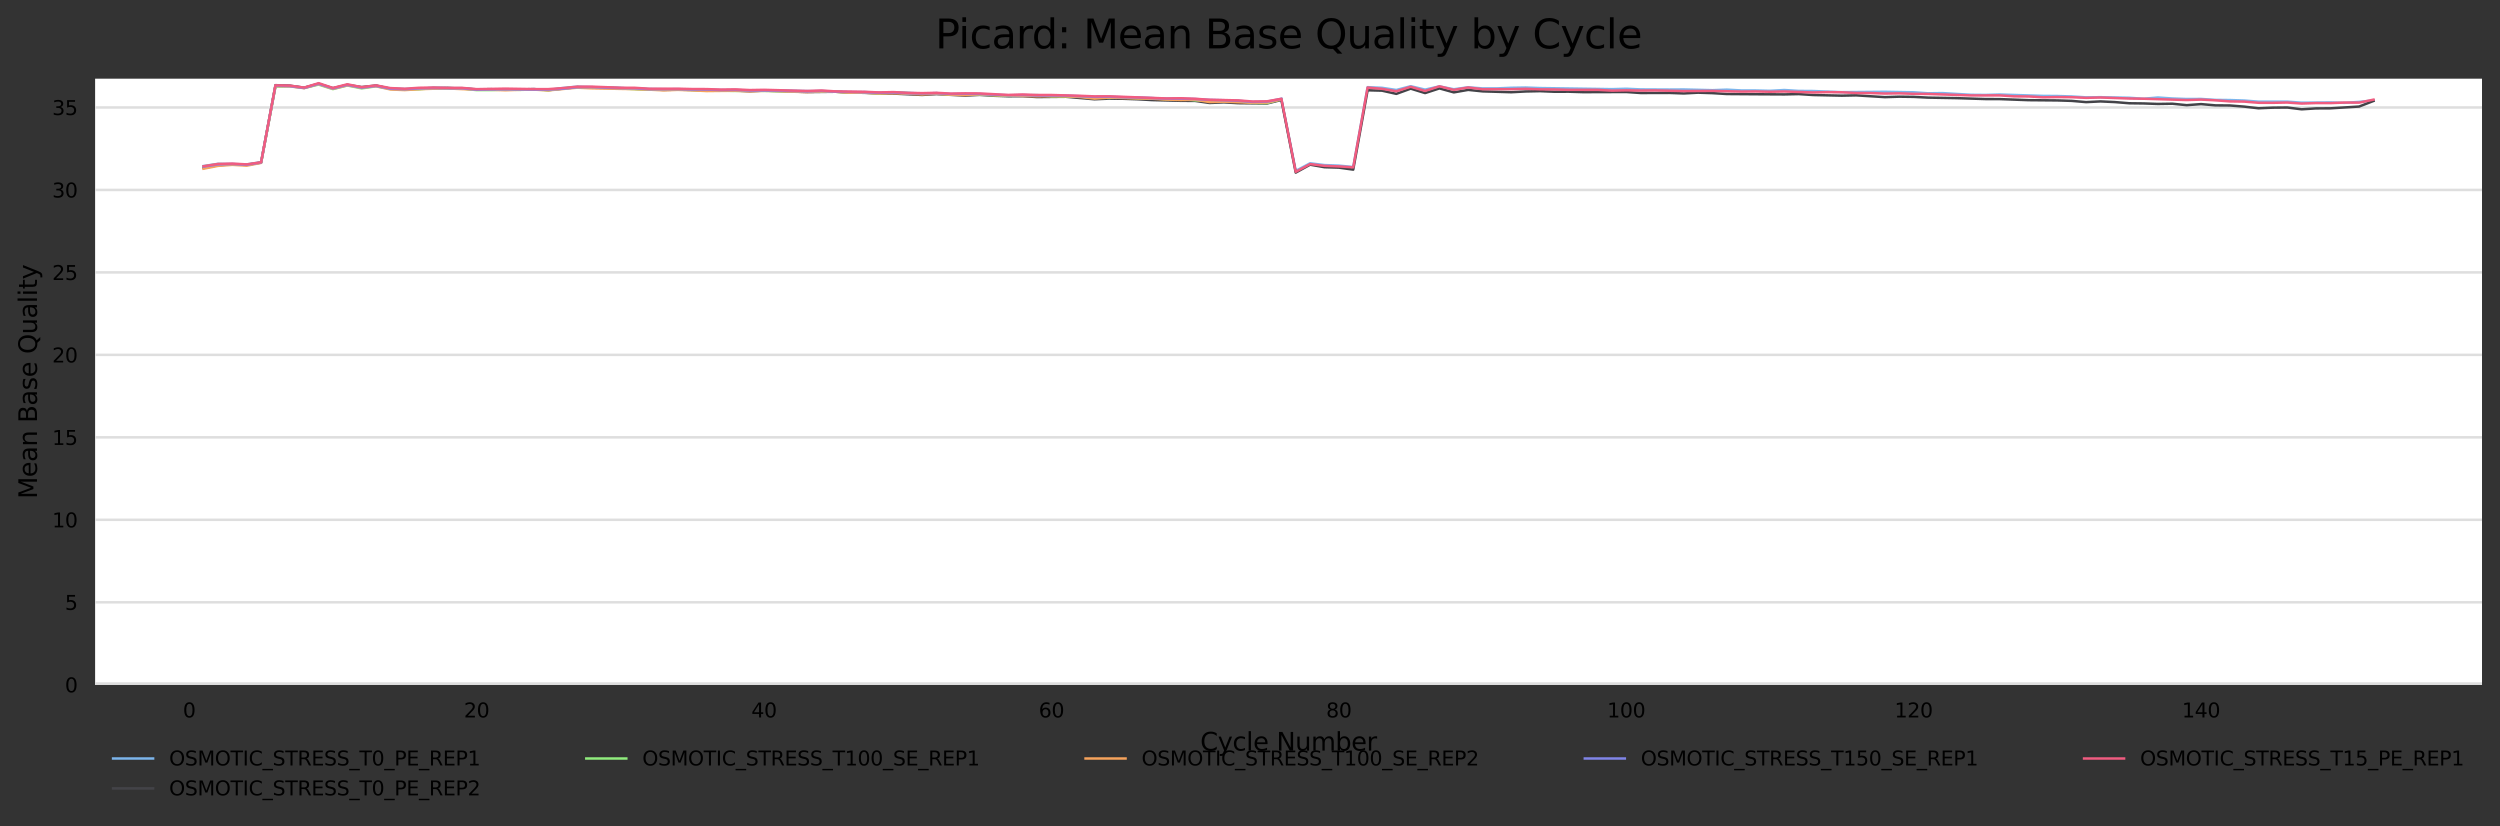 <?xml version="1.0" encoding="utf-8" standalone="no"?>
<!DOCTYPE svg PUBLIC "-//W3C//DTD SVG 1.1//EN"
  "http://www.w3.org/Graphics/SVG/1.1/DTD/svg11.dtd">
<svg xmlns:xlink="http://www.w3.org/1999/xlink" width="1000.318pt" height="330.542pt" viewBox="0 0 1000.318 330.542" xmlns="http://www.w3.org/2000/svg" version="1.1">
 <rect x="0" y="0" width="1000.318" height="330.542" fill="#333333" stroke="none"/>
 <defs>
  <style type="text/css">*{stroke-linejoin: round; stroke-linecap: butt}</style>
 </defs>
 <g id="figure_1">
  <g id="axes_1">
   <g id="patch_1">
    <path d="M 38.058 273.99 
L 993.118 273.99 
L 993.118 31.483 
L 38.058 31.483 
z
" style="fill: #ffffff"/>
   </g>
   <g id="matplotlib.axis_1">
    <g id="xtick_1">
     <g id="text_1">
      <!-- 0 -->
      <g transform="translate(73.175 287.069) scale(0.08 -0.08)">
       <defs>
        <path id="DejaVuSans-30" d="M 2034 4250 
Q 1547 4250 1301 3770 
Q 1056 3291 1056 2328 
Q 1056 1369 1301 889 
Q 1547 409 2034 409 
Q 2525 409 2770 889 
Q 3016 1369 3016 2328 
Q 3016 3291 2770 3770 
Q 2525 4250 2034 4250 
z
M 2034 4750 
Q 2819 4750 3233 4129 
Q 3647 3509 3647 2328 
Q 3647 1150 3233 529 
Q 2819 -91 2034 -91 
Q 1250 -91 836 529 
Q 422 1150 422 2328 
Q 422 3509 836 4129 
Q 1250 4750 2034 4750 
z
" transform="scale(0.016)"/>
       </defs>
       <use xlink:href="#DejaVuSans-30"/>
      </g>
     </g>
    </g>
    <g id="xtick_2">
     <g id="text_2">
      <!-- 20 -->
      <g transform="translate(185.628 287.069) scale(0.08 -0.08)">
       <defs>
        <path id="DejaVuSans-32" d="M 1228 531 
L 3431 531 
L 3431 0 
L 469 0 
L 469 531 
Q 828 903 1448 1529 
Q 2069 2156 2228 2338 
Q 2531 2678 2651 2914 
Q 2772 3150 2772 3378 
Q 2772 3750 2511 3984 
Q 2250 4219 1831 4219 
Q 1534 4219 1204 4116 
Q 875 4013 500 3803 
L 500 4441 
Q 881 4594 1212 4672 
Q 1544 4750 1819 4750 
Q 2544 4750 2975 4387 
Q 3406 4025 3406 3419 
Q 3406 3131 3298 2873 
Q 3191 2616 2906 2266 
Q 2828 2175 2409 1742 
Q 1991 1309 1228 531 
z
" transform="scale(0.016)"/>
       </defs>
       <use xlink:href="#DejaVuSans-32"/>
       <use xlink:href="#DejaVuSans-30" x="63.623"/>
      </g>
     </g>
    </g>
    <g id="xtick_3">
     <g id="text_3">
      <!-- 40 -->
      <g transform="translate(300.626 287.069) scale(0.08 -0.08)">
       <defs>
        <path id="DejaVuSans-34" d="M 2419 4116 
L 825 1625 
L 2419 1625 
L 2419 4116 
z
M 2253 4666 
L 3047 4666 
L 3047 1625 
L 3713 1625 
L 3713 1100 
L 3047 1100 
L 3047 0 
L 2419 0 
L 2419 1100 
L 313 1100 
L 313 1709 
L 2253 4666 
z
" transform="scale(0.016)"/>
       </defs>
       <use xlink:href="#DejaVuSans-34"/>
       <use xlink:href="#DejaVuSans-30" x="63.623"/>
      </g>
     </g>
    </g>
    <g id="xtick_4">
     <g id="text_4">
      <!-- 60 -->
      <g transform="translate(415.625 287.069) scale(0.08 -0.08)">
       <defs>
        <path id="DejaVuSans-36" d="M 2113 2584 
Q 1688 2584 1439 2293 
Q 1191 2003 1191 1497 
Q 1191 994 1439 701 
Q 1688 409 2113 409 
Q 2538 409 2786 701 
Q 3034 994 3034 1497 
Q 3034 2003 2786 2293 
Q 2538 2584 2113 2584 
z
M 3366 4563 
L 3366 3988 
Q 3128 4100 2886 4159 
Q 2644 4219 2406 4219 
Q 1781 4219 1451 3797 
Q 1122 3375 1075 2522 
Q 1259 2794 1537 2939 
Q 1816 3084 2150 3084 
Q 2853 3084 3261 2657 
Q 3669 2231 3669 1497 
Q 3669 778 3244 343 
Q 2819 -91 2113 -91 
Q 1303 -91 875 529 
Q 447 1150 447 2328 
Q 447 3434 972 4092 
Q 1497 4750 2381 4750 
Q 2619 4750 2861 4703 
Q 3103 4656 3366 4563 
z
" transform="scale(0.016)"/>
       </defs>
       <use xlink:href="#DejaVuSans-36"/>
       <use xlink:href="#DejaVuSans-30" x="63.623"/>
      </g>
     </g>
    </g>
    <g id="xtick_5">
     <g id="text_5">
      <!-- 80 -->
      <g transform="translate(530.623 287.069) scale(0.08 -0.08)">
       <defs>
        <path id="DejaVuSans-38" d="M 2034 2216 
Q 1584 2216 1326 1975 
Q 1069 1734 1069 1313 
Q 1069 891 1326 650 
Q 1584 409 2034 409 
Q 2484 409 2743 651 
Q 3003 894 3003 1313 
Q 3003 1734 2745 1975 
Q 2488 2216 2034 2216 
z
M 1403 2484 
Q 997 2584 770 2862 
Q 544 3141 544 3541 
Q 544 4100 942 4425 
Q 1341 4750 2034 4750 
Q 2731 4750 3128 4425 
Q 3525 4100 3525 3541 
Q 3525 3141 3298 2862 
Q 3072 2584 2669 2484 
Q 3125 2378 3379 2068 
Q 3634 1759 3634 1313 
Q 3634 634 3220 271 
Q 2806 -91 2034 -91 
Q 1263 -91 848 271 
Q 434 634 434 1313 
Q 434 1759 690 2068 
Q 947 2378 1403 2484 
z
M 1172 3481 
Q 1172 3119 1398 2916 
Q 1625 2713 2034 2713 
Q 2441 2713 2670 2916 
Q 2900 3119 2900 3481 
Q 2900 3844 2670 4047 
Q 2441 4250 2034 4250 
Q 1625 4250 1398 4047 
Q 1172 3844 1172 3481 
z
" transform="scale(0.016)"/>
       </defs>
       <use xlink:href="#DejaVuSans-38"/>
       <use xlink:href="#DejaVuSans-30" x="63.623"/>
      </g>
     </g>
    </g>
    <g id="xtick_6">
     <g id="text_6">
      <!-- 100 -->
      <g transform="translate(643.076 287.069) scale(0.08 -0.08)">
       <defs>
        <path id="DejaVuSans-31" d="M 794 531 
L 1825 531 
L 1825 4091 
L 703 3866 
L 703 4441 
L 1819 4666 
L 2450 4666 
L 2450 531 
L 3481 531 
L 3481 0 
L 794 0 
L 794 531 
z
" transform="scale(0.016)"/>
       </defs>
       <use xlink:href="#DejaVuSans-31"/>
       <use xlink:href="#DejaVuSans-30" x="63.623"/>
       <use xlink:href="#DejaVuSans-30" x="127.246"/>
      </g>
     </g>
    </g>
    <g id="xtick_7">
     <g id="text_7">
      <!-- 120 -->
      <g transform="translate(758.074 287.069) scale(0.08 -0.08)">
       <use xlink:href="#DejaVuSans-31"/>
       <use xlink:href="#DejaVuSans-32" x="63.623"/>
       <use xlink:href="#DejaVuSans-30" x="127.246"/>
      </g>
     </g>
    </g>
    <g id="xtick_8">
     <g id="text_8">
      <!-- 140 -->
      <g transform="translate(873.072 287.069) scale(0.08 -0.08)">
       <use xlink:href="#DejaVuSans-31"/>
       <use xlink:href="#DejaVuSans-34" x="63.623"/>
       <use xlink:href="#DejaVuSans-30" x="127.246"/>
      </g>
     </g>
    </g>
    <g id="text_9">
     <!-- Cycle Number -->
     <g transform="translate(480.248 300.331) scale(0.1 -0.1)">
      <defs>
       <path id="DejaVuSans-43" d="M 4122 4306 
L 4122 3641 
Q 3803 3938 3442 4084 
Q 3081 4231 2675 4231 
Q 1875 4231 1450 3742 
Q 1025 3253 1025 2328 
Q 1025 1406 1450 917 
Q 1875 428 2675 428 
Q 3081 428 3442 575 
Q 3803 722 4122 1019 
L 4122 359 
Q 3791 134 3420 21 
Q 3050 -91 2638 -91 
Q 1578 -91 968 557 
Q 359 1206 359 2328 
Q 359 3453 968 4101 
Q 1578 4750 2638 4750 
Q 3056 4750 3426 4639 
Q 3797 4528 4122 4306 
z
" transform="scale(0.016)"/>
       <path id="DejaVuSans-79" d="M 2059 -325 
Q 1816 -950 1584 -1140 
Q 1353 -1331 966 -1331 
L 506 -1331 
L 506 -850 
L 844 -850 
Q 1081 -850 1212 -737 
Q 1344 -625 1503 -206 
L 1606 56 
L 191 3500 
L 800 3500 
L 1894 763 
L 2988 3500 
L 3597 3500 
L 2059 -325 
z
" transform="scale(0.016)"/>
       <path id="DejaVuSans-63" d="M 3122 3366 
L 3122 2828 
Q 2878 2963 2633 3030 
Q 2388 3097 2138 3097 
Q 1578 3097 1268 2742 
Q 959 2388 959 1747 
Q 959 1106 1268 751 
Q 1578 397 2138 397 
Q 2388 397 2633 464 
Q 2878 531 3122 666 
L 3122 134 
Q 2881 22 2623 -34 
Q 2366 -91 2075 -91 
Q 1284 -91 818 406 
Q 353 903 353 1747 
Q 353 2603 823 3093 
Q 1294 3584 2113 3584 
Q 2378 3584 2631 3529 
Q 2884 3475 3122 3366 
z
" transform="scale(0.016)"/>
       <path id="DejaVuSans-6c" d="M 603 4863 
L 1178 4863 
L 1178 0 
L 603 0 
L 603 4863 
z
" transform="scale(0.016)"/>
       <path id="DejaVuSans-65" d="M 3597 1894 
L 3597 1613 
L 953 1613 
Q 991 1019 1311 708 
Q 1631 397 2203 397 
Q 2534 397 2845 478 
Q 3156 559 3463 722 
L 3463 178 
Q 3153 47 2828 -22 
Q 2503 -91 2169 -91 
Q 1331 -91 842 396 
Q 353 884 353 1716 
Q 353 2575 817 3079 
Q 1281 3584 2069 3584 
Q 2775 3584 3186 3129 
Q 3597 2675 3597 1894 
z
M 3022 2063 
Q 3016 2534 2758 2815 
Q 2500 3097 2075 3097 
Q 1594 3097 1305 2825 
Q 1016 2553 972 2059 
L 3022 2063 
z
" transform="scale(0.016)"/>
       <path id="DejaVuSans-20" transform="scale(0.016)"/>
       <path id="DejaVuSans-4e" d="M 628 4666 
L 1478 4666 
L 3547 763 
L 3547 4666 
L 4159 4666 
L 4159 0 
L 3309 0 
L 1241 3903 
L 1241 0 
L 628 0 
L 628 4666 
z
" transform="scale(0.016)"/>
       <path id="DejaVuSans-75" d="M 544 1381 
L 544 3500 
L 1119 3500 
L 1119 1403 
Q 1119 906 1312 657 
Q 1506 409 1894 409 
Q 2359 409 2629 706 
Q 2900 1003 2900 1516 
L 2900 3500 
L 3475 3500 
L 3475 0 
L 2900 0 
L 2900 538 
Q 2691 219 2414 64 
Q 2138 -91 1772 -91 
Q 1169 -91 856 284 
Q 544 659 544 1381 
z
M 1991 3584 
L 1991 3584 
z
" transform="scale(0.016)"/>
       <path id="DejaVuSans-6d" d="M 3328 2828 
Q 3544 3216 3844 3400 
Q 4144 3584 4550 3584 
Q 5097 3584 5394 3201 
Q 5691 2819 5691 2113 
L 5691 0 
L 5113 0 
L 5113 2094 
Q 5113 2597 4934 2840 
Q 4756 3084 4391 3084 
Q 3944 3084 3684 2787 
Q 3425 2491 3425 1978 
L 3425 0 
L 2847 0 
L 2847 2094 
Q 2847 2600 2669 2842 
Q 2491 3084 2119 3084 
Q 1678 3084 1418 2786 
Q 1159 2488 1159 1978 
L 1159 0 
L 581 0 
L 581 3500 
L 1159 3500 
L 1159 2956 
Q 1356 3278 1631 3431 
Q 1906 3584 2284 3584 
Q 2666 3584 2933 3390 
Q 3200 3197 3328 2828 
z
" transform="scale(0.016)"/>
       <path id="DejaVuSans-62" d="M 3116 1747 
Q 3116 2381 2855 2742 
Q 2594 3103 2138 3103 
Q 1681 3103 1420 2742 
Q 1159 2381 1159 1747 
Q 1159 1113 1420 752 
Q 1681 391 2138 391 
Q 2594 391 2855 752 
Q 3116 1113 3116 1747 
z
M 1159 2969 
Q 1341 3281 1617 3432 
Q 1894 3584 2278 3584 
Q 2916 3584 3314 3078 
Q 3713 2572 3713 1747 
Q 3713 922 3314 415 
Q 2916 -91 2278 -91 
Q 1894 -91 1617 61 
Q 1341 213 1159 525 
L 1159 0 
L 581 0 
L 581 4863 
L 1159 4863 
L 1159 2969 
z
" transform="scale(0.016)"/>
       <path id="DejaVuSans-72" d="M 2631 2963 
Q 2534 3019 2420 3045 
Q 2306 3072 2169 3072 
Q 1681 3072 1420 2755 
Q 1159 2438 1159 1844 
L 1159 0 
L 581 0 
L 581 3500 
L 1159 3500 
L 1159 2956 
Q 1341 3275 1631 3429 
Q 1922 3584 2338 3584 
Q 2397 3584 2469 3576 
Q 2541 3569 2628 3553 
L 2631 2963 
z
" transform="scale(0.016)"/>
      </defs>
      <use xlink:href="#DejaVuSans-43"/>
      <use xlink:href="#DejaVuSans-79" x="69.824"/>
      <use xlink:href="#DejaVuSans-63" x="129.004"/>
      <use xlink:href="#DejaVuSans-6c" x="183.984"/>
      <use xlink:href="#DejaVuSans-65" x="211.768"/>
      <use xlink:href="#DejaVuSans-20" x="273.291"/>
      <use xlink:href="#DejaVuSans-4e" x="305.078"/>
      <use xlink:href="#DejaVuSans-75" x="379.883"/>
      <use xlink:href="#DejaVuSans-6d" x="443.262"/>
      <use xlink:href="#DejaVuSans-62" x="540.674"/>
      <use xlink:href="#DejaVuSans-65" x="604.15"/>
      <use xlink:href="#DejaVuSans-72" x="665.674"/>
     </g>
    </g>
   </g>
   <g id="matplotlib.axis_2">
    <g id="ytick_1">
     <g id="line2d_1">
      <path d="M 38.058 273.99 
L 993.118 273.99 
" clip-path="url(#pf67bad3cef)" style="fill: none; stroke: #dedede; stroke-linecap: square"/>
     </g>
     <g id="text_10">
      <!-- 0 -->
      <g transform="translate(25.968 277.029) scale(0.08 -0.08)">
       <use xlink:href="#DejaVuSans-30"/>
      </g>
     </g>
    </g>
    <g id="ytick_2">
     <g id="line2d_2">
      <path d="M 38.058 240.991 
L 993.118 240.991 
" clip-path="url(#pf67bad3cef)" style="fill: none; stroke: #dedede; stroke-linecap: square"/>
     </g>
     <g id="text_11">
      <!-- 5 -->
      <g transform="translate(25.968 244.031) scale(0.08 -0.08)">
       <defs>
        <path id="DejaVuSans-35" d="M 691 4666 
L 3169 4666 
L 3169 4134 
L 1269 4134 
L 1269 2991 
Q 1406 3038 1543 3061 
Q 1681 3084 1819 3084 
Q 2600 3084 3056 2656 
Q 3513 2228 3513 1497 
Q 3513 744 3044 326 
Q 2575 -91 1722 -91 
Q 1428 -91 1123 -41 
Q 819 9 494 109 
L 494 744 
Q 775 591 1075 516 
Q 1375 441 1709 441 
Q 2250 441 2565 725 
Q 2881 1009 2881 1497 
Q 2881 1984 2565 2268 
Q 2250 2553 1709 2553 
Q 1456 2553 1204 2497 
Q 953 2441 691 2322 
L 691 4666 
z
" transform="scale(0.016)"/>
       </defs>
       <use xlink:href="#DejaVuSans-35"/>
      </g>
     </g>
    </g>
    <g id="ytick_3">
     <g id="line2d_3">
      <path d="M 38.058 207.992 
L 993.118 207.992 
" clip-path="url(#pf67bad3cef)" style="fill: none; stroke: #dedede; stroke-linecap: square"/>
     </g>
     <g id="text_12">
      <!-- 10 -->
      <g transform="translate(20.878 211.032) scale(0.08 -0.08)">
       <use xlink:href="#DejaVuSans-31"/>
       <use xlink:href="#DejaVuSans-30" x="63.623"/>
      </g>
     </g>
    </g>
    <g id="ytick_4">
     <g id="line2d_4">
      <path d="M 38.058 174.994 
L 993.118 174.994 
" clip-path="url(#pf67bad3cef)" style="fill: none; stroke: #dedede; stroke-linecap: square"/>
     </g>
     <g id="text_13">
      <!-- 15 -->
      <g transform="translate(20.878 178.033) scale(0.08 -0.08)">
       <use xlink:href="#DejaVuSans-31"/>
       <use xlink:href="#DejaVuSans-35" x="63.623"/>
      </g>
     </g>
    </g>
    <g id="ytick_5">
     <g id="line2d_5">
      <path d="M 38.058 141.995 
L 993.118 141.995 
" clip-path="url(#pf67bad3cef)" style="fill: none; stroke: #dedede; stroke-linecap: square"/>
     </g>
     <g id="text_14">
      <!-- 20 -->
      <g transform="translate(20.878 145.034) scale(0.08 -0.08)">
       <use xlink:href="#DejaVuSans-32"/>
       <use xlink:href="#DejaVuSans-30" x="63.623"/>
      </g>
     </g>
    </g>
    <g id="ytick_6">
     <g id="line2d_6">
      <path d="M 38.058 108.996 
L 993.118 108.996 
" clip-path="url(#pf67bad3cef)" style="fill: none; stroke: #dedede; stroke-linecap: square"/>
     </g>
     <g id="text_15">
      <!-- 25 -->
      <g transform="translate(20.878 112.035) scale(0.08 -0.08)">
       <use xlink:href="#DejaVuSans-32"/>
       <use xlink:href="#DejaVuSans-35" x="63.623"/>
      </g>
     </g>
    </g>
    <g id="ytick_7">
     <g id="line2d_7">
      <path d="M 38.058 75.997 
L 993.118 75.997 
" clip-path="url(#pf67bad3cef)" style="fill: none; stroke: #dedede; stroke-linecap: square"/>
     </g>
     <g id="text_16">
      <!-- 30 -->
      <g transform="translate(20.878 79.036) scale(0.08 -0.08)">
       <defs>
        <path id="DejaVuSans-33" d="M 2597 2516 
Q 3050 2419 3304 2112 
Q 3559 1806 3559 1356 
Q 3559 666 3084 287 
Q 2609 -91 1734 -91 
Q 1441 -91 1130 -33 
Q 819 25 488 141 
L 488 750 
Q 750 597 1062 519 
Q 1375 441 1716 441 
Q 2309 441 2620 675 
Q 2931 909 2931 1356 
Q 2931 1769 2642 2001 
Q 2353 2234 1838 2234 
L 1294 2234 
L 1294 2753 
L 1863 2753 
Q 2328 2753 2575 2939 
Q 2822 3125 2822 3475 
Q 2822 3834 2567 4026 
Q 2313 4219 1838 4219 
Q 1578 4219 1281 4162 
Q 984 4106 628 3988 
L 628 4550 
Q 988 4650 1302 4700 
Q 1616 4750 1894 4750 
Q 2613 4750 3031 4423 
Q 3450 4097 3450 3541 
Q 3450 3153 3228 2886 
Q 3006 2619 2597 2516 
z
" transform="scale(0.016)"/>
       </defs>
       <use xlink:href="#DejaVuSans-33"/>
       <use xlink:href="#DejaVuSans-30" x="63.623"/>
      </g>
     </g>
    </g>
    <g id="ytick_8">
     <g id="line2d_8">
      <path d="M 38.058 42.998 
L 993.118 42.998 
" clip-path="url(#pf67bad3cef)" style="fill: none; stroke: #dedede; stroke-linecap: square"/>
     </g>
     <g id="text_17">
      <!-- 35 -->
      <g transform="translate(20.878 46.038) scale(0.08 -0.08)">
       <use xlink:href="#DejaVuSans-33"/>
       <use xlink:href="#DejaVuSans-35" x="63.623"/>
      </g>
     </g>
    </g>
    <g id="text_18">
     <!-- Mean Base Quality -->
     <g transform="translate(14.798 199.58) rotate(-90) scale(0.1 -0.1)">
      <defs>
       <path id="DejaVuSans-4d" d="M 628 4666 
L 1569 4666 
L 2759 1491 
L 3956 4666 
L 4897 4666 
L 4897 0 
L 4281 0 
L 4281 4097 
L 3078 897 
L 2444 897 
L 1241 4097 
L 1241 0 
L 628 0 
L 628 4666 
z
" transform="scale(0.016)"/>
       <path id="DejaVuSans-61" d="M 2194 1759 
Q 1497 1759 1228 1600 
Q 959 1441 959 1056 
Q 959 750 1161 570 
Q 1363 391 1709 391 
Q 2188 391 2477 730 
Q 2766 1069 2766 1631 
L 2766 1759 
L 2194 1759 
z
M 3341 1997 
L 3341 0 
L 2766 0 
L 2766 531 
Q 2569 213 2275 61 
Q 1981 -91 1556 -91 
Q 1019 -91 701 211 
Q 384 513 384 1019 
Q 384 1609 779 1909 
Q 1175 2209 1959 2209 
L 2766 2209 
L 2766 2266 
Q 2766 2663 2505 2880 
Q 2244 3097 1772 3097 
Q 1472 3097 1187 3025 
Q 903 2953 641 2809 
L 641 3341 
Q 956 3463 1253 3523 
Q 1550 3584 1831 3584 
Q 2591 3584 2966 3190 
Q 3341 2797 3341 1997 
z
" transform="scale(0.016)"/>
       <path id="DejaVuSans-6e" d="M 3513 2113 
L 3513 0 
L 2938 0 
L 2938 2094 
Q 2938 2591 2744 2837 
Q 2550 3084 2163 3084 
Q 1697 3084 1428 2787 
Q 1159 2491 1159 1978 
L 1159 0 
L 581 0 
L 581 3500 
L 1159 3500 
L 1159 2956 
Q 1366 3272 1645 3428 
Q 1925 3584 2291 3584 
Q 2894 3584 3203 3211 
Q 3513 2838 3513 2113 
z
" transform="scale(0.016)"/>
       <path id="DejaVuSans-42" d="M 1259 2228 
L 1259 519 
L 2272 519 
Q 2781 519 3026 730 
Q 3272 941 3272 1375 
Q 3272 1813 3026 2020 
Q 2781 2228 2272 2228 
L 1259 2228 
z
M 1259 4147 
L 1259 2741 
L 2194 2741 
Q 2656 2741 2882 2914 
Q 3109 3088 3109 3444 
Q 3109 3797 2882 3972 
Q 2656 4147 2194 4147 
L 1259 4147 
z
M 628 4666 
L 2241 4666 
Q 2963 4666 3353 4366 
Q 3744 4066 3744 3513 
Q 3744 3084 3544 2831 
Q 3344 2578 2956 2516 
Q 3422 2416 3680 2098 
Q 3938 1781 3938 1306 
Q 3938 681 3513 340 
Q 3088 0 2303 0 
L 628 0 
L 628 4666 
z
" transform="scale(0.016)"/>
       <path id="DejaVuSans-73" d="M 2834 3397 
L 2834 2853 
Q 2591 2978 2328 3040 
Q 2066 3103 1784 3103 
Q 1356 3103 1142 2972 
Q 928 2841 928 2578 
Q 928 2378 1081 2264 
Q 1234 2150 1697 2047 
L 1894 2003 
Q 2506 1872 2764 1633 
Q 3022 1394 3022 966 
Q 3022 478 2636 193 
Q 2250 -91 1575 -91 
Q 1294 -91 989 -36 
Q 684 19 347 128 
L 347 722 
Q 666 556 975 473 
Q 1284 391 1588 391 
Q 1994 391 2212 530 
Q 2431 669 2431 922 
Q 2431 1156 2273 1281 
Q 2116 1406 1581 1522 
L 1381 1569 
Q 847 1681 609 1914 
Q 372 2147 372 2553 
Q 372 3047 722 3315 
Q 1072 3584 1716 3584 
Q 2034 3584 2315 3537 
Q 2597 3491 2834 3397 
z
" transform="scale(0.016)"/>
       <path id="DejaVuSans-51" d="M 2522 4238 
Q 1834 4238 1429 3725 
Q 1025 3213 1025 2328 
Q 1025 1447 1429 934 
Q 1834 422 2522 422 
Q 3209 422 3611 934 
Q 4013 1447 4013 2328 
Q 4013 3213 3611 3725 
Q 3209 4238 2522 4238 
z
M 3406 84 
L 4238 -825 
L 3475 -825 
L 2784 -78 
Q 2681 -84 2626 -87 
Q 2572 -91 2522 -91 
Q 1538 -91 948 567 
Q 359 1225 359 2328 
Q 359 3434 948 4092 
Q 1538 4750 2522 4750 
Q 3503 4750 4090 4092 
Q 4678 3434 4678 2328 
Q 4678 1516 4351 937 
Q 4025 359 3406 84 
z
" transform="scale(0.016)"/>
       <path id="DejaVuSans-69" d="M 603 3500 
L 1178 3500 
L 1178 0 
L 603 0 
L 603 3500 
z
M 603 4863 
L 1178 4863 
L 1178 4134 
L 603 4134 
L 603 4863 
z
" transform="scale(0.016)"/>
       <path id="DejaVuSans-74" d="M 1172 4494 
L 1172 3500 
L 2356 3500 
L 2356 3053 
L 1172 3053 
L 1172 1153 
Q 1172 725 1289 603 
Q 1406 481 1766 481 
L 2356 481 
L 2356 0 
L 1766 0 
Q 1100 0 847 248 
Q 594 497 594 1153 
L 594 3053 
L 172 3053 
L 172 3500 
L 594 3500 
L 594 4494 
L 1172 4494 
z
" transform="scale(0.016)"/>
      </defs>
      <use xlink:href="#DejaVuSans-4d"/>
      <use xlink:href="#DejaVuSans-65" x="86.279"/>
      <use xlink:href="#DejaVuSans-61" x="147.803"/>
      <use xlink:href="#DejaVuSans-6e" x="209.082"/>
      <use xlink:href="#DejaVuSans-20" x="272.461"/>
      <use xlink:href="#DejaVuSans-42" x="304.248"/>
      <use xlink:href="#DejaVuSans-61" x="372.852"/>
      <use xlink:href="#DejaVuSans-73" x="434.131"/>
      <use xlink:href="#DejaVuSans-65" x="486.23"/>
      <use xlink:href="#DejaVuSans-20" x="547.754"/>
      <use xlink:href="#DejaVuSans-51" x="579.541"/>
      <use xlink:href="#DejaVuSans-75" x="658.252"/>
      <use xlink:href="#DejaVuSans-61" x="721.631"/>
      <use xlink:href="#DejaVuSans-6c" x="782.91"/>
      <use xlink:href="#DejaVuSans-69" x="810.693"/>
      <use xlink:href="#DejaVuSans-74" x="838.477"/>
      <use xlink:href="#DejaVuSans-79" x="877.686"/>
     </g>
    </g>
   </g>
   <g id="line2d_9">
    <path d="M 81.47 66.423 
L 87.22 65.549 
L 98.72 65.771 
L 104.47 64.912 
L 110.219 34.484 
L 115.969 34.401 
L 121.719 35.102 
L 127.469 33.608 
L 133.219 35.51 
L 138.969 34.028 
L 144.719 35.206 
L 150.469 34.329 
L 156.219 35.452 
L 161.969 35.597 
L 167.719 35.584 
L 173.468 35.06 
L 179.218 35.246 
L 184.968 35.266 
L 190.718 35.823 
L 196.468 35.818 
L 202.218 35.695 
L 207.968 35.82 
L 213.718 35.686 
L 219.468 35.955 
L 225.218 35.209 
L 230.968 34.653 
L 236.718 34.902 
L 248.217 35.174 
L 253.967 35.522 
L 276.967 35.841 
L 288.467 36.094 
L 294.217 36.174 
L 305.716 36.144 
L 334.466 36.627 
L 340.216 36.958 
L 345.966 36.8 
L 351.716 37.158 
L 357.466 36.941 
L 363.216 37.117 
L 368.965 37.434 
L 374.715 37.255 
L 380.465 37.807 
L 391.965 37.733 
L 403.465 38.365 
L 409.215 38.106 
L 414.965 38.045 
L 420.715 38.411 
L 432.214 38.594 
L 437.964 38.99 
L 449.464 38.975 
L 455.214 39.225 
L 460.964 39.25 
L 466.714 39.55 
L 472.464 39.496 
L 478.214 40.072 
L 489.714 40.543 
L 495.463 40.416 
L 501.213 41.086 
L 506.963 41.251 
L 512.713 39.623 
L 518.463 68.382 
L 524.213 65.323 
L 529.963 66.051 
L 535.713 66.262 
L 541.463 66.824 
L 547.213 34.878 
L 552.963 35.127 
L 558.712 35.996 
L 564.462 34.486 
L 570.212 35.849 
L 575.962 34.557 
L 581.712 35.706 
L 587.462 34.922 
L 593.212 35.374 
L 598.962 35.365 
L 604.712 35.122 
L 610.462 35.025 
L 616.212 35.235 
L 639.211 35.574 
L 644.961 35.672 
L 650.711 35.511 
L 656.461 35.769 
L 667.961 35.834 
L 673.711 35.794 
L 685.21 36.08 
L 690.96 35.871 
L 696.71 36.182 
L 702.46 36.2 
L 708.21 36.34 
L 713.96 36.016 
L 719.71 36.375 
L 725.46 36.419 
L 736.96 36.874 
L 754.209 36.723 
L 765.709 36.928 
L 771.459 37.327 
L 777.209 37.247 
L 788.709 37.927 
L 794.459 37.981 
L 800.209 37.814 
L 817.458 38.369 
L 823.208 38.413 
L 828.958 38.597 
L 834.708 38.951 
L 840.458 38.886 
L 851.958 39.117 
L 857.708 39.509 
L 863.458 39.012 
L 869.208 39.405 
L 874.957 39.619 
L 880.707 39.584 
L 886.457 39.964 
L 892.207 40.032 
L 897.957 40.223 
L 903.707 40.675 
L 915.207 40.667 
L 920.957 41.085 
L 932.457 40.991 
L 938.206 41.141 
L 943.956 40.766 
L 949.706 40.191 
L 949.706 40.191 
" clip-path="url(#pf67bad3cef)" style="fill: none; stroke: #7cb5ec; stroke-linecap: square"/>
   </g>
   <g id="line2d_10">
    <path d="M 81.47 67.231 
L 87.22 66.142 
L 92.97 65.748 
L 98.72 65.995 
L 104.47 65.06 
L 110.219 34.071 
L 115.969 34.284 
L 121.719 35.083 
L 127.469 33.518 
L 133.219 35.278 
L 138.969 33.958 
L 144.719 34.84 
L 150.469 34.218 
L 156.219 35.521 
L 161.969 35.837 
L 167.719 35.434 
L 179.218 35.185 
L 190.718 35.734 
L 196.468 35.685 
L 202.218 35.907 
L 213.718 35.643 
L 219.468 36.056 
L 230.968 34.882 
L 236.718 35.101 
L 248.217 35.284 
L 265.467 35.97 
L 271.217 35.887 
L 276.967 35.987 
L 282.717 36.257 
L 294.217 36.235 
L 299.967 36.527 
L 305.716 36.253 
L 322.966 36.833 
L 334.466 36.713 
L 340.216 37.098 
L 345.966 37.13 
L 351.716 37.415 
L 357.466 37.444 
L 368.965 37.984 
L 374.715 37.65 
L 386.215 38.257 
L 391.965 37.961 
L 397.715 38.32 
L 403.465 38.519 
L 409.215 38.494 
L 414.965 38.826 
L 426.465 38.721 
L 437.964 39.722 
L 443.714 39.468 
L 449.464 39.523 
L 455.214 39.723 
L 460.964 40.047 
L 472.464 40.338 
L 478.214 40.374 
L 483.964 41.204 
L 489.714 40.955 
L 495.463 41.282 
L 506.963 41.408 
L 512.713 39.998 
L 518.463 69.061 
L 524.213 65.892 
L 529.963 66.902 
L 535.713 67.078 
L 541.463 67.87 
L 547.213 36.126 
L 552.963 36.276 
L 558.712 37.557 
L 564.462 35.467 
L 570.212 37.24 
L 575.962 35.373 
L 581.712 36.961 
L 587.462 35.964 
L 593.212 36.557 
L 604.712 36.901 
L 610.462 36.598 
L 616.212 36.471 
L 621.961 36.714 
L 627.711 36.695 
L 633.461 36.87 
L 650.711 36.811 
L 656.461 37.214 
L 667.961 37.177 
L 673.711 37.387 
L 679.461 37.086 
L 685.21 37.266 
L 690.96 37.622 
L 702.46 37.705 
L 713.96 37.772 
L 719.71 37.65 
L 725.46 38.02 
L 736.96 38.278 
L 742.71 38.158 
L 754.209 38.869 
L 759.959 38.684 
L 765.709 38.765 
L 771.459 39.059 
L 782.959 39.271 
L 794.459 39.636 
L 800.209 39.653 
L 811.708 40.08 
L 823.208 40.185 
L 828.958 40.364 
L 834.708 40.863 
L 840.458 40.577 
L 846.208 40.844 
L 851.958 41.317 
L 857.708 41.389 
L 863.458 41.595 
L 869.208 41.497 
L 874.957 42.081 
L 880.707 41.655 
L 886.457 42.157 
L 892.207 42.199 
L 897.957 42.661 
L 903.707 43.324 
L 909.457 43.078 
L 915.207 43.019 
L 920.957 43.739 
L 926.707 43.373 
L 932.457 43.341 
L 943.956 42.631 
L 949.706 40.394 
L 949.706 40.394 
" clip-path="url(#pf67bad3cef)" style="fill: none; stroke: #434348; stroke-linecap: square"/>
   </g>
   <g id="line2d_11">
    <path d="M 81.47 66.585 
L 87.22 65.685 
L 92.97 65.75 
L 98.72 65.906 
L 104.47 65.042 
L 110.219 34.676 
L 115.969 34.512 
L 121.719 35.21 
L 127.469 33.85 
L 133.219 35.668 
L 138.969 34.2 
L 144.719 35.38 
L 150.469 34.536 
L 156.219 35.61 
L 161.969 35.744 
L 167.719 35.743 
L 173.468 35.227 
L 179.218 35.416 
L 184.968 35.402 
L 190.718 36.076 
L 196.468 36.078 
L 202.218 35.834 
L 207.968 35.966 
L 213.718 35.818 
L 219.468 36.109 
L 225.218 35.379 
L 230.968 34.857 
L 236.718 35.042 
L 242.467 35.121 
L 248.217 35.373 
L 253.967 35.697 
L 259.717 35.877 
L 265.467 35.843 
L 271.217 35.788 
L 276.967 36.024 
L 282.717 36.199 
L 288.467 36.26 
L 294.217 36.402 
L 299.967 36.326 
L 305.716 36.385 
L 311.466 36.514 
L 317.216 36.555 
L 322.966 36.582 
L 328.716 36.719 
L 334.466 36.717 
L 340.216 37.066 
L 345.966 37.036 
L 351.716 37.394 
L 357.466 37 
L 363.216 37.26 
L 368.965 37.535 
L 374.715 37.355 
L 380.465 37.905 
L 386.215 37.888 
L 391.965 37.857 
L 397.715 38.101 
L 403.465 38.391 
L 409.215 38.175 
L 414.965 38.078 
L 420.715 38.542 
L 426.465 38.589 
L 432.214 38.623 
L 437.964 39.072 
L 443.714 39.165 
L 449.464 39.051 
L 455.214 39.327 
L 460.964 39.34 
L 466.714 39.719 
L 472.464 39.609 
L 478.214 40.14 
L 483.964 40.313 
L 489.714 40.533 
L 495.463 40.503 
L 501.213 41.166 
L 506.963 41.252 
L 512.713 39.678 
" clip-path="url(#pf67bad3cef)" style="fill: none; stroke: #90ed7d; stroke-linecap: square"/>
   </g>
   <g id="line2d_12">
    <path d="M 81.47 67.502 
L 87.22 66.374 
L 92.97 65.957 
L 98.72 66.292 
L 104.47 65.177 
L 110.219 34.424 
L 115.969 34.565 
L 121.719 35.271 
L 127.469 33.678 
L 133.219 35.56 
L 138.969 34.178 
L 144.719 35.082 
L 150.469 34.532 
L 156.219 35.801 
L 161.969 36.047 
L 167.719 35.683 
L 173.468 35.502 
L 179.218 35.4 
L 184.968 35.662 
L 190.718 35.871 
L 196.468 35.905 
L 202.218 36.127 
L 207.968 35.93 
L 213.718 35.874 
L 219.468 36.152 
L 225.218 35.613 
L 230.968 35.083 
L 236.718 35.337 
L 242.467 35.438 
L 248.217 35.569 
L 253.967 35.656 
L 259.717 35.866 
L 265.467 36.159 
L 271.217 35.957 
L 276.967 36.144 
L 282.717 36.437 
L 288.467 36.376 
L 294.217 36.318 
L 299.967 36.54 
L 305.716 36.344 
L 311.466 36.42 
L 317.216 36.695 
L 322.966 36.857 
L 328.716 36.613 
L 334.466 36.711 
L 340.216 37.124 
L 345.966 37.118 
L 351.716 37.373 
L 357.466 37.311 
L 363.216 37.513 
L 368.965 37.777 
L 374.715 37.505 
L 380.465 37.896 
L 386.215 38.038 
L 391.965 37.723 
L 397.715 38.076 
L 403.465 38.205 
L 409.215 38.384 
L 414.965 38.528 
L 420.715 38.471 
L 426.465 38.5 
L 432.214 38.833 
L 437.964 39.455 
L 443.714 39.046 
L 449.464 39.224 
L 455.214 39.363 
L 460.964 39.513 
L 466.714 39.835 
L 472.464 40.014 
L 478.214 39.922 
L 483.964 40.831 
L 489.714 40.668 
L 495.463 40.898 
L 501.213 41.096 
L 506.963 41.031 
L 512.713 39.794 
" clip-path="url(#pf67bad3cef)" style="fill: none; stroke: #f7a35c; stroke-linecap: square"/>
   </g>
   <g id="line2d_13">
    <path d="M 81.47 66.658 
L 87.22 65.784 
L 92.97 65.622 
L 98.72 65.917 
L 104.47 65.006 
L 110.219 34.314 
L 115.969 34.463 
L 121.719 35.218 
L 127.469 33.546 
L 133.219 35.401 
L 138.969 33.983 
L 144.719 35.077 
L 150.469 34.39 
L 156.219 35.51 
L 161.969 35.707 
L 167.719 35.366 
L 173.468 35.233 
L 179.218 35.313 
L 184.968 35.324 
L 190.718 35.891 
L 196.468 35.779 
L 202.218 35.738 
L 207.968 35.789 
L 213.718 35.851 
L 219.468 35.847 
L 225.218 35.517 
L 230.968 34.899 
L 236.718 34.85 
L 242.467 35.092 
L 248.217 35.271 
L 253.967 35.337 
L 259.717 35.691 
L 265.467 35.693 
L 271.217 35.659 
L 276.967 35.828 
L 282.717 35.852 
L 288.467 36.042 
L 294.217 35.984 
L 299.967 36.228 
L 305.716 36.208 
L 311.466 36.264 
L 317.216 36.416 
L 322.966 36.578 
L 328.716 36.381 
L 334.466 36.705 
L 340.216 36.775 
L 345.966 36.926 
L 351.716 37.139 
L 357.466 37.018 
L 363.216 37.302 
L 368.965 37.373 
L 374.715 37.267 
L 380.465 37.586 
L 386.215 37.508 
L 391.965 37.587 
L 397.715 37.855 
L 403.465 38.105 
L 409.215 38.022 
L 414.965 38.192 
L 420.715 38.206 
L 426.465 38.23 
L 432.214 38.483 
L 437.964 38.74 
L 443.714 38.692 
L 449.464 38.907 
L 455.214 38.991 
L 460.964 39.247 
L 466.714 39.464 
L 472.464 39.488 
L 478.214 39.604 
L 483.964 39.966 
L 489.714 40.093 
L 495.463 40.319 
L 501.213 40.779 
L 506.963 40.67 
L 512.713 39.526 
" clip-path="url(#pf67bad3cef)" style="fill: none; stroke: #8085e9; stroke-linecap: square"/>
   </g>
   <g id="line2d_14">
    <path d="M 81.47 66.515 
L 87.22 65.599 
L 92.97 65.457 
L 98.72 65.77 
L 104.47 64.911 
L 110.219 34.145 
L 115.969 34.255 
L 121.719 35.051 
L 127.469 33.272 
L 133.219 35.191 
L 138.969 33.716 
L 144.719 34.883 
L 150.469 34.162 
L 156.219 35.242 
L 161.969 35.498 
L 167.719 35.119 
L 173.468 35.019 
L 179.218 35.15 
L 184.968 35.164 
L 190.718 35.666 
L 202.218 35.462 
L 213.718 35.647 
L 219.468 35.646 
L 225.218 35.24 
L 230.968 34.682 
L 236.718 34.663 
L 248.217 35.105 
L 253.967 35.13 
L 259.717 35.49 
L 271.217 35.486 
L 276.967 35.626 
L 282.717 35.647 
L 288.467 35.835 
L 294.217 35.755 
L 299.967 36.034 
L 305.716 35.936 
L 322.966 36.394 
L 328.716 36.206 
L 334.466 36.571 
L 345.966 36.727 
L 351.716 36.979 
L 357.466 36.846 
L 363.216 37.142 
L 368.965 37.263 
L 374.715 37.136 
L 380.465 37.445 
L 386.215 37.349 
L 391.965 37.383 
L 403.465 37.983 
L 409.215 37.803 
L 414.965 38.017 
L 420.715 38.011 
L 432.214 38.33 
L 437.964 38.556 
L 443.714 38.526 
L 466.714 39.385 
L 472.464 39.307 
L 478.214 39.523 
L 483.964 39.91 
L 495.463 40.168 
L 501.213 40.615 
L 506.963 40.54 
L 512.713 39.532 
L 518.463 68.755 
L 524.213 65.656 
L 529.963 66.355 
L 535.713 66.585 
L 541.463 66.967 
L 547.213 35.021 
L 552.963 35.539 
L 558.712 36.499 
L 564.462 34.72 
L 570.212 36.379 
L 575.962 34.528 
L 581.712 35.956 
L 587.462 34.997 
L 593.212 35.696 
L 604.712 35.674 
L 610.462 35.537 
L 616.212 35.751 
L 621.961 35.793 
L 627.711 35.949 
L 639.211 35.953 
L 644.961 36.266 
L 650.711 36.147 
L 656.461 36.242 
L 662.211 36.187 
L 673.711 36.437 
L 685.21 36.362 
L 696.71 36.639 
L 702.46 36.59 
L 708.21 36.713 
L 713.96 36.606 
L 725.46 36.984 
L 731.21 36.865 
L 736.96 36.919 
L 742.71 37.202 
L 748.459 37.231 
L 754.209 37.435 
L 759.959 37.349 
L 765.709 37.537 
L 771.459 37.595 
L 788.709 38.185 
L 800.209 38.173 
L 805.959 38.555 
L 811.708 38.6 
L 817.458 38.934 
L 823.208 38.839 
L 828.958 38.893 
L 834.708 39.154 
L 840.458 39.011 
L 851.958 39.424 
L 857.708 39.506 
L 869.208 39.862 
L 874.957 40.033 
L 880.707 39.853 
L 886.457 40.135 
L 892.207 40.568 
L 897.957 40.657 
L 903.707 41.127 
L 909.457 41.143 
L 915.207 41.029 
L 920.957 41.438 
L 926.707 41.244 
L 932.457 41.26 
L 938.206 41.033 
L 943.956 41.062 
L 949.706 39.862 
L 949.706 39.862 
" clip-path="url(#pf67bad3cef)" style="fill: none; stroke: #f15c80; stroke-linecap: square"/>
   </g>
   <g id="line2d_15">
    <path d="M 38.058 273.99 
L 993.118 273.99 
" clip-path="url(#pf67bad3cef)" style="fill: none; stroke: #dedede; stroke-width: 2; stroke-linecap: square"/>
   </g>
   <g id="text_19">
    <!-- Picard: Mean Base Quality by Cycle -->
    <g transform="translate(374.242 19.358) scale(0.16 -0.16)">
     <defs>
      <path id="DejaVuSans-50" d="M 1259 4147 
L 1259 2394 
L 2053 2394 
Q 2494 2394 2734 2622 
Q 2975 2850 2975 3272 
Q 2975 3691 2734 3919 
Q 2494 4147 2053 4147 
L 1259 4147 
z
M 628 4666 
L 2053 4666 
Q 2838 4666 3239 4311 
Q 3641 3956 3641 3272 
Q 3641 2581 3239 2228 
Q 2838 1875 2053 1875 
L 1259 1875 
L 1259 0 
L 628 0 
L 628 4666 
z
" transform="scale(0.016)"/>
      <path id="DejaVuSans-64" d="M 2906 2969 
L 2906 4863 
L 3481 4863 
L 3481 0 
L 2906 0 
L 2906 525 
Q 2725 213 2448 61 
Q 2172 -91 1784 -91 
Q 1150 -91 751 415 
Q 353 922 353 1747 
Q 353 2572 751 3078 
Q 1150 3584 1784 3584 
Q 2172 3584 2448 3432 
Q 2725 3281 2906 2969 
z
M 947 1747 
Q 947 1113 1208 752 
Q 1469 391 1925 391 
Q 2381 391 2643 752 
Q 2906 1113 2906 1747 
Q 2906 2381 2643 2742 
Q 2381 3103 1925 3103 
Q 1469 3103 1208 2742 
Q 947 2381 947 1747 
z
" transform="scale(0.016)"/>
      <path id="DejaVuSans-3a" d="M 750 794 
L 1409 794 
L 1409 0 
L 750 0 
L 750 794 
z
M 750 3309 
L 1409 3309 
L 1409 2516 
L 750 2516 
L 750 3309 
z
" transform="scale(0.016)"/>
     </defs>
     <use xlink:href="#DejaVuSans-50"/>
     <use xlink:href="#DejaVuSans-69" x="58.053"/>
     <use xlink:href="#DejaVuSans-63" x="85.836"/>
     <use xlink:href="#DejaVuSans-61" x="140.816"/>
     <use xlink:href="#DejaVuSans-72" x="202.096"/>
     <use xlink:href="#DejaVuSans-64" x="241.459"/>
     <use xlink:href="#DejaVuSans-3a" x="304.936"/>
     <use xlink:href="#DejaVuSans-20" x="338.627"/>
     <use xlink:href="#DejaVuSans-4d" x="370.414"/>
     <use xlink:href="#DejaVuSans-65" x="456.693"/>
     <use xlink:href="#DejaVuSans-61" x="518.217"/>
     <use xlink:href="#DejaVuSans-6e" x="579.496"/>
     <use xlink:href="#DejaVuSans-20" x="642.875"/>
     <use xlink:href="#DejaVuSans-42" x="674.662"/>
     <use xlink:href="#DejaVuSans-61" x="743.266"/>
     <use xlink:href="#DejaVuSans-73" x="804.545"/>
     <use xlink:href="#DejaVuSans-65" x="856.645"/>
     <use xlink:href="#DejaVuSans-20" x="918.168"/>
     <use xlink:href="#DejaVuSans-51" x="949.955"/>
     <use xlink:href="#DejaVuSans-75" x="1028.666"/>
     <use xlink:href="#DejaVuSans-61" x="1092.045"/>
     <use xlink:href="#DejaVuSans-6c" x="1153.324"/>
     <use xlink:href="#DejaVuSans-69" x="1181.107"/>
     <use xlink:href="#DejaVuSans-74" x="1208.891"/>
     <use xlink:href="#DejaVuSans-79" x="1248.1"/>
     <use xlink:href="#DejaVuSans-20" x="1307.279"/>
     <use xlink:href="#DejaVuSans-62" x="1339.066"/>
     <use xlink:href="#DejaVuSans-79" x="1402.543"/>
     <use xlink:href="#DejaVuSans-20" x="1461.723"/>
     <use xlink:href="#DejaVuSans-43" x="1493.51"/>
     <use xlink:href="#DejaVuSans-79" x="1563.334"/>
     <use xlink:href="#DejaVuSans-63" x="1622.514"/>
     <use xlink:href="#DejaVuSans-6c" x="1677.494"/>
     <use xlink:href="#DejaVuSans-65" x="1705.277"/>
    </g>
   </g>
   <g id="legend_1">
    <g id="line2d_16">
     <path d="M 45.258 303.49 
L 53.258 303.49 
L 61.258 303.49 
" style="fill: none; stroke: #7cb5ec; stroke-linecap: square"/>
    </g>
    <g id="text_20">
     <!-- OSMOTIC_STRESS_T0_PE_REP1 -->
     <g transform="translate(67.658 306.29) scale(0.08 -0.08)">
      <defs>
       <path id="DejaVuSans-4f" d="M 2522 4238 
Q 1834 4238 1429 3725 
Q 1025 3213 1025 2328 
Q 1025 1447 1429 934 
Q 1834 422 2522 422 
Q 3209 422 3611 934 
Q 4013 1447 4013 2328 
Q 4013 3213 3611 3725 
Q 3209 4238 2522 4238 
z
M 2522 4750 
Q 3503 4750 4090 4092 
Q 4678 3434 4678 2328 
Q 4678 1225 4090 567 
Q 3503 -91 2522 -91 
Q 1538 -91 948 565 
Q 359 1222 359 2328 
Q 359 3434 948 4092 
Q 1538 4750 2522 4750 
z
" transform="scale(0.016)"/>
       <path id="DejaVuSans-53" d="M 3425 4513 
L 3425 3897 
Q 3066 4069 2747 4153 
Q 2428 4238 2131 4238 
Q 1616 4238 1336 4038 
Q 1056 3838 1056 3469 
Q 1056 3159 1242 3001 
Q 1428 2844 1947 2747 
L 2328 2669 
Q 3034 2534 3370 2195 
Q 3706 1856 3706 1288 
Q 3706 609 3251 259 
Q 2797 -91 1919 -91 
Q 1588 -91 1214 -16 
Q 841 59 441 206 
L 441 856 
Q 825 641 1194 531 
Q 1563 422 1919 422 
Q 2459 422 2753 634 
Q 3047 847 3047 1241 
Q 3047 1584 2836 1778 
Q 2625 1972 2144 2069 
L 1759 2144 
Q 1053 2284 737 2584 
Q 422 2884 422 3419 
Q 422 4038 858 4394 
Q 1294 4750 2059 4750 
Q 2388 4750 2728 4690 
Q 3069 4631 3425 4513 
z
" transform="scale(0.016)"/>
       <path id="DejaVuSans-54" d="M -19 4666 
L 3928 4666 
L 3928 4134 
L 2272 4134 
L 2272 0 
L 1638 0 
L 1638 4134 
L -19 4134 
L -19 4666 
z
" transform="scale(0.016)"/>
       <path id="DejaVuSans-49" d="M 628 4666 
L 1259 4666 
L 1259 0 
L 628 0 
L 628 4666 
z
" transform="scale(0.016)"/>
       <path id="DejaVuSans-5f" d="M 3263 -1063 
L 3263 -1509 
L -63 -1509 
L -63 -1063 
L 3263 -1063 
z
" transform="scale(0.016)"/>
       <path id="DejaVuSans-52" d="M 2841 2188 
Q 3044 2119 3236 1894 
Q 3428 1669 3622 1275 
L 4263 0 
L 3584 0 
L 2988 1197 
Q 2756 1666 2539 1819 
Q 2322 1972 1947 1972 
L 1259 1972 
L 1259 0 
L 628 0 
L 628 4666 
L 2053 4666 
Q 2853 4666 3247 4331 
Q 3641 3997 3641 3322 
Q 3641 2881 3436 2590 
Q 3231 2300 2841 2188 
z
M 1259 4147 
L 1259 2491 
L 2053 2491 
Q 2509 2491 2742 2702 
Q 2975 2913 2975 3322 
Q 2975 3731 2742 3939 
Q 2509 4147 2053 4147 
L 1259 4147 
z
" transform="scale(0.016)"/>
       <path id="DejaVuSans-45" d="M 628 4666 
L 3578 4666 
L 3578 4134 
L 1259 4134 
L 1259 2753 
L 3481 2753 
L 3481 2222 
L 1259 2222 
L 1259 531 
L 3634 531 
L 3634 0 
L 628 0 
L 628 4666 
z
" transform="scale(0.016)"/>
      </defs>
      <use xlink:href="#DejaVuSans-4f"/>
      <use xlink:href="#DejaVuSans-53" x="78.711"/>
      <use xlink:href="#DejaVuSans-4d" x="142.188"/>
      <use xlink:href="#DejaVuSans-4f" x="228.467"/>
      <use xlink:href="#DejaVuSans-54" x="307.178"/>
      <use xlink:href="#DejaVuSans-49" x="368.262"/>
      <use xlink:href="#DejaVuSans-43" x="397.754"/>
      <use xlink:href="#DejaVuSans-5f" x="467.578"/>
      <use xlink:href="#DejaVuSans-53" x="517.578"/>
      <use xlink:href="#DejaVuSans-54" x="581.055"/>
      <use xlink:href="#DejaVuSans-52" x="642.139"/>
      <use xlink:href="#DejaVuSans-45" x="711.621"/>
      <use xlink:href="#DejaVuSans-53" x="774.805"/>
      <use xlink:href="#DejaVuSans-53" x="838.281"/>
      <use xlink:href="#DejaVuSans-5f" x="901.758"/>
      <use xlink:href="#DejaVuSans-54" x="951.758"/>
      <use xlink:href="#DejaVuSans-30" x="1012.842"/>
      <use xlink:href="#DejaVuSans-5f" x="1076.465"/>
      <use xlink:href="#DejaVuSans-50" x="1126.465"/>
      <use xlink:href="#DejaVuSans-45" x="1186.768"/>
      <use xlink:href="#DejaVuSans-5f" x="1249.951"/>
      <use xlink:href="#DejaVuSans-52" x="1299.951"/>
      <use xlink:href="#DejaVuSans-45" x="1369.434"/>
      <use xlink:href="#DejaVuSans-50" x="1432.617"/>
      <use xlink:href="#DejaVuSans-31" x="1492.92"/>
     </g>
    </g>
    <g id="line2d_17">
     <path d="M 45.258 315.455 
L 53.258 315.455 
L 61.258 315.455 
" style="fill: none; stroke: #434348; stroke-linecap: square"/>
    </g>
    <g id="text_21">
     <!-- OSMOTIC_STRESS_T0_PE_REP2 -->
     <g transform="translate(67.658 318.255) scale(0.08 -0.08)">
      <use xlink:href="#DejaVuSans-4f"/>
      <use xlink:href="#DejaVuSans-53" x="78.711"/>
      <use xlink:href="#DejaVuSans-4d" x="142.188"/>
      <use xlink:href="#DejaVuSans-4f" x="228.467"/>
      <use xlink:href="#DejaVuSans-54" x="307.178"/>
      <use xlink:href="#DejaVuSans-49" x="368.262"/>
      <use xlink:href="#DejaVuSans-43" x="397.754"/>
      <use xlink:href="#DejaVuSans-5f" x="467.578"/>
      <use xlink:href="#DejaVuSans-53" x="517.578"/>
      <use xlink:href="#DejaVuSans-54" x="581.055"/>
      <use xlink:href="#DejaVuSans-52" x="642.139"/>
      <use xlink:href="#DejaVuSans-45" x="711.621"/>
      <use xlink:href="#DejaVuSans-53" x="774.805"/>
      <use xlink:href="#DejaVuSans-53" x="838.281"/>
      <use xlink:href="#DejaVuSans-5f" x="901.758"/>
      <use xlink:href="#DejaVuSans-54" x="951.758"/>
      <use xlink:href="#DejaVuSans-30" x="1012.842"/>
      <use xlink:href="#DejaVuSans-5f" x="1076.465"/>
      <use xlink:href="#DejaVuSans-50" x="1126.465"/>
      <use xlink:href="#DejaVuSans-45" x="1186.768"/>
      <use xlink:href="#DejaVuSans-5f" x="1249.951"/>
      <use xlink:href="#DejaVuSans-52" x="1299.951"/>
      <use xlink:href="#DejaVuSans-45" x="1369.434"/>
      <use xlink:href="#DejaVuSans-50" x="1432.617"/>
      <use xlink:href="#DejaVuSans-32" x="1492.92"/>
     </g>
    </g>
    <g id="line2d_18">
     <path d="M 234.593 303.49 
L 242.593 303.49 
L 250.593 303.49 
" style="fill: none; stroke: #90ed7d; stroke-linecap: square"/>
    </g>
    <g id="text_22">
     <!-- OSMOTIC_STRESS_T100_SE_REP1 -->
     <g transform="translate(256.993 306.29) scale(0.08 -0.08)">
      <use xlink:href="#DejaVuSans-4f"/>
      <use xlink:href="#DejaVuSans-53" x="78.711"/>
      <use xlink:href="#DejaVuSans-4d" x="142.188"/>
      <use xlink:href="#DejaVuSans-4f" x="228.467"/>
      <use xlink:href="#DejaVuSans-54" x="307.178"/>
      <use xlink:href="#DejaVuSans-49" x="368.262"/>
      <use xlink:href="#DejaVuSans-43" x="397.754"/>
      <use xlink:href="#DejaVuSans-5f" x="467.578"/>
      <use xlink:href="#DejaVuSans-53" x="517.578"/>
      <use xlink:href="#DejaVuSans-54" x="581.055"/>
      <use xlink:href="#DejaVuSans-52" x="642.139"/>
      <use xlink:href="#DejaVuSans-45" x="711.621"/>
      <use xlink:href="#DejaVuSans-53" x="774.805"/>
      <use xlink:href="#DejaVuSans-53" x="838.281"/>
      <use xlink:href="#DejaVuSans-5f" x="901.758"/>
      <use xlink:href="#DejaVuSans-54" x="951.758"/>
      <use xlink:href="#DejaVuSans-31" x="1012.842"/>
      <use xlink:href="#DejaVuSans-30" x="1076.465"/>
      <use xlink:href="#DejaVuSans-30" x="1140.088"/>
      <use xlink:href="#DejaVuSans-5f" x="1203.711"/>
      <use xlink:href="#DejaVuSans-53" x="1253.711"/>
      <use xlink:href="#DejaVuSans-45" x="1317.188"/>
      <use xlink:href="#DejaVuSans-5f" x="1380.371"/>
      <use xlink:href="#DejaVuSans-52" x="1430.371"/>
      <use xlink:href="#DejaVuSans-45" x="1499.854"/>
      <use xlink:href="#DejaVuSans-50" x="1563.037"/>
      <use xlink:href="#DejaVuSans-31" x="1623.34"/>
     </g>
    </g>
    <g id="line2d_19">
     <path d="M 434.362 303.49 
L 442.362 303.49 
L 450.362 303.49 
" style="fill: none; stroke: #f7a35c; stroke-linecap: square"/>
    </g>
    <g id="text_23">
     <!-- OSMOTIC_STRESS_T100_SE_REP2 -->
     <g transform="translate(456.762 306.29) scale(0.08 -0.08)">
      <use xlink:href="#DejaVuSans-4f"/>
      <use xlink:href="#DejaVuSans-53" x="78.711"/>
      <use xlink:href="#DejaVuSans-4d" x="142.188"/>
      <use xlink:href="#DejaVuSans-4f" x="228.467"/>
      <use xlink:href="#DejaVuSans-54" x="307.178"/>
      <use xlink:href="#DejaVuSans-49" x="368.262"/>
      <use xlink:href="#DejaVuSans-43" x="397.754"/>
      <use xlink:href="#DejaVuSans-5f" x="467.578"/>
      <use xlink:href="#DejaVuSans-53" x="517.578"/>
      <use xlink:href="#DejaVuSans-54" x="581.055"/>
      <use xlink:href="#DejaVuSans-52" x="642.139"/>
      <use xlink:href="#DejaVuSans-45" x="711.621"/>
      <use xlink:href="#DejaVuSans-53" x="774.805"/>
      <use xlink:href="#DejaVuSans-53" x="838.281"/>
      <use xlink:href="#DejaVuSans-5f" x="901.758"/>
      <use xlink:href="#DejaVuSans-54" x="951.758"/>
      <use xlink:href="#DejaVuSans-31" x="1012.842"/>
      <use xlink:href="#DejaVuSans-30" x="1076.465"/>
      <use xlink:href="#DejaVuSans-30" x="1140.088"/>
      <use xlink:href="#DejaVuSans-5f" x="1203.711"/>
      <use xlink:href="#DejaVuSans-53" x="1253.711"/>
      <use xlink:href="#DejaVuSans-45" x="1317.188"/>
      <use xlink:href="#DejaVuSans-5f" x="1380.371"/>
      <use xlink:href="#DejaVuSans-52" x="1430.371"/>
      <use xlink:href="#DejaVuSans-45" x="1499.854"/>
      <use xlink:href="#DejaVuSans-50" x="1563.037"/>
      <use xlink:href="#DejaVuSans-32" x="1623.34"/>
     </g>
    </g>
    <g id="line2d_20">
     <path d="M 634.131 303.49 
L 642.131 303.49 
L 650.131 303.49 
" style="fill: none; stroke: #8085e9; stroke-linecap: square"/>
    </g>
    <g id="text_24">
     <!-- OSMOTIC_STRESS_T150_SE_REP1 -->
     <g transform="translate(656.531 306.29) scale(0.08 -0.08)">
      <use xlink:href="#DejaVuSans-4f"/>
      <use xlink:href="#DejaVuSans-53" x="78.711"/>
      <use xlink:href="#DejaVuSans-4d" x="142.188"/>
      <use xlink:href="#DejaVuSans-4f" x="228.467"/>
      <use xlink:href="#DejaVuSans-54" x="307.178"/>
      <use xlink:href="#DejaVuSans-49" x="368.262"/>
      <use xlink:href="#DejaVuSans-43" x="397.754"/>
      <use xlink:href="#DejaVuSans-5f" x="467.578"/>
      <use xlink:href="#DejaVuSans-53" x="517.578"/>
      <use xlink:href="#DejaVuSans-54" x="581.055"/>
      <use xlink:href="#DejaVuSans-52" x="642.139"/>
      <use xlink:href="#DejaVuSans-45" x="711.621"/>
      <use xlink:href="#DejaVuSans-53" x="774.805"/>
      <use xlink:href="#DejaVuSans-53" x="838.281"/>
      <use xlink:href="#DejaVuSans-5f" x="901.758"/>
      <use xlink:href="#DejaVuSans-54" x="951.758"/>
      <use xlink:href="#DejaVuSans-31" x="1012.842"/>
      <use xlink:href="#DejaVuSans-35" x="1076.465"/>
      <use xlink:href="#DejaVuSans-30" x="1140.088"/>
      <use xlink:href="#DejaVuSans-5f" x="1203.711"/>
      <use xlink:href="#DejaVuSans-53" x="1253.711"/>
      <use xlink:href="#DejaVuSans-45" x="1317.188"/>
      <use xlink:href="#DejaVuSans-5f" x="1380.371"/>
      <use xlink:href="#DejaVuSans-52" x="1430.371"/>
      <use xlink:href="#DejaVuSans-45" x="1499.854"/>
      <use xlink:href="#DejaVuSans-50" x="1563.037"/>
      <use xlink:href="#DejaVuSans-31" x="1623.34"/>
     </g>
    </g>
    <g id="line2d_21">
     <path d="M 833.901 303.49 
L 841.901 303.49 
L 849.901 303.49 
" style="fill: none; stroke: #f15c80; stroke-linecap: square"/>
    </g>
    <g id="text_25">
     <!-- OSMOTIC_STRESS_T15_PE_REP1 -->
     <g transform="translate(856.301 306.29) scale(0.08 -0.08)">
      <use xlink:href="#DejaVuSans-4f"/>
      <use xlink:href="#DejaVuSans-53" x="78.711"/>
      <use xlink:href="#DejaVuSans-4d" x="142.188"/>
      <use xlink:href="#DejaVuSans-4f" x="228.467"/>
      <use xlink:href="#DejaVuSans-54" x="307.178"/>
      <use xlink:href="#DejaVuSans-49" x="368.262"/>
      <use xlink:href="#DejaVuSans-43" x="397.754"/>
      <use xlink:href="#DejaVuSans-5f" x="467.578"/>
      <use xlink:href="#DejaVuSans-53" x="517.578"/>
      <use xlink:href="#DejaVuSans-54" x="581.055"/>
      <use xlink:href="#DejaVuSans-52" x="642.139"/>
      <use xlink:href="#DejaVuSans-45" x="711.621"/>
      <use xlink:href="#DejaVuSans-53" x="774.805"/>
      <use xlink:href="#DejaVuSans-53" x="838.281"/>
      <use xlink:href="#DejaVuSans-5f" x="901.758"/>
      <use xlink:href="#DejaVuSans-54" x="951.758"/>
      <use xlink:href="#DejaVuSans-31" x="1012.842"/>
      <use xlink:href="#DejaVuSans-35" x="1076.465"/>
      <use xlink:href="#DejaVuSans-5f" x="1140.088"/>
      <use xlink:href="#DejaVuSans-50" x="1190.088"/>
      <use xlink:href="#DejaVuSans-45" x="1250.391"/>
      <use xlink:href="#DejaVuSans-5f" x="1313.574"/>
      <use xlink:href="#DejaVuSans-52" x="1363.574"/>
      <use xlink:href="#DejaVuSans-45" x="1433.057"/>
      <use xlink:href="#DejaVuSans-50" x="1496.24"/>
      <use xlink:href="#DejaVuSans-31" x="1556.543"/>
     </g>
    </g>
   </g>
  </g>
 </g>
 <defs>
  <clipPath id="pf67bad3cef">
   <rect x="38.058" y="31.483" width="955.06" height="242.507"/>
  </clipPath>
 </defs>
</svg>
